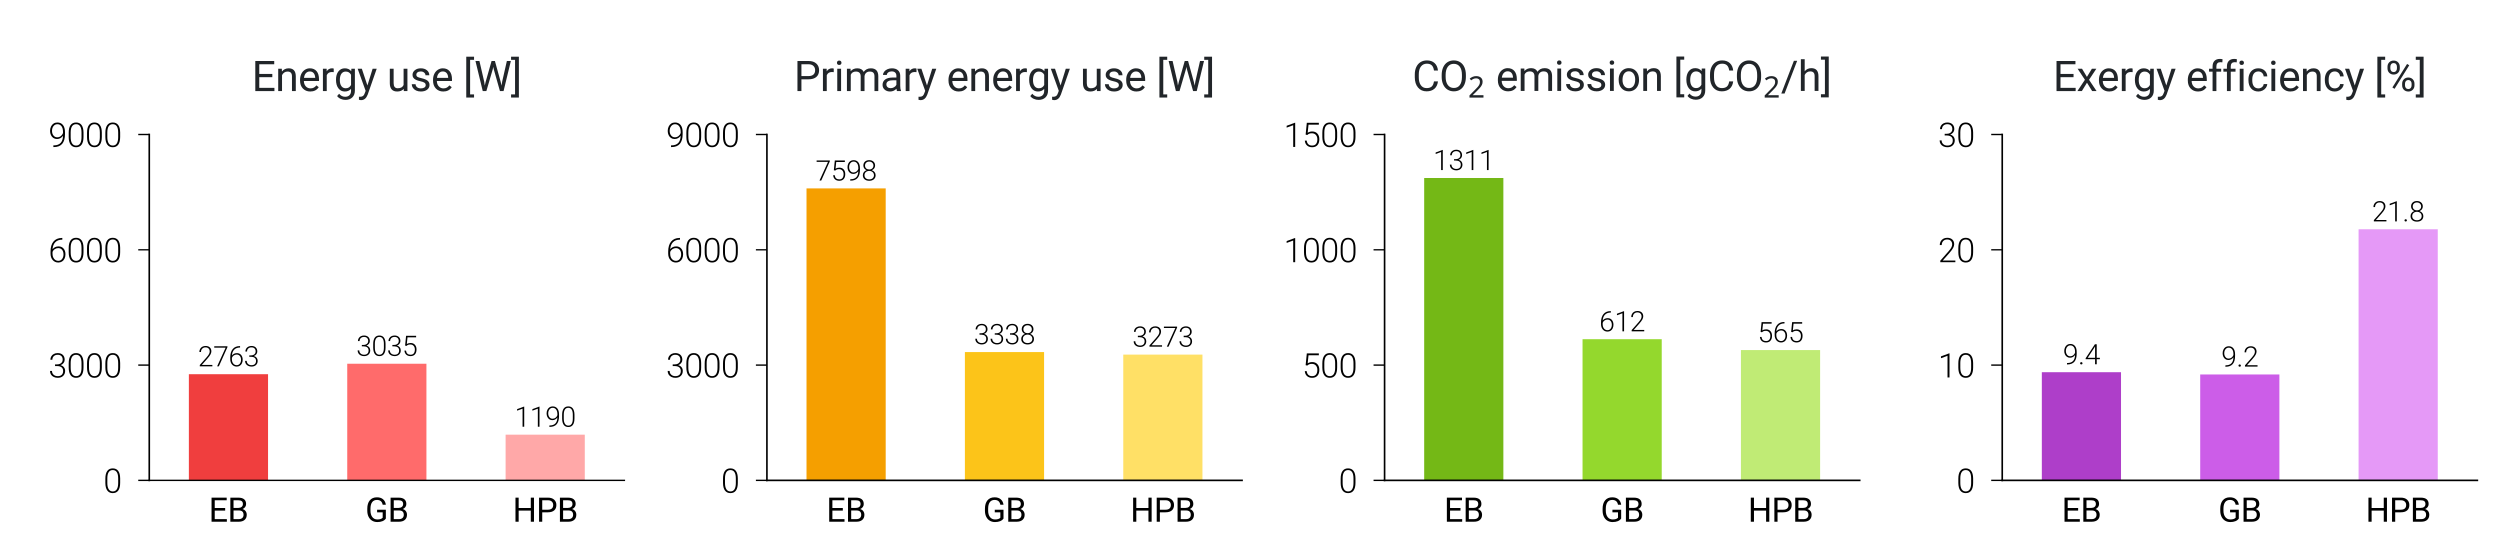 <?xml version="1.0" encoding="utf-8" standalone="no"?>
<!DOCTYPE svg PUBLIC "-//W3C//DTD SVG 1.1//EN"
  "http://www.w3.org/Graphics/SVG/1.1/DTD/svg11.dtd">
<svg xmlns:xlink="http://www.w3.org/1999/xlink" width="453.543pt" height="99.213pt" viewBox="0 0 453.543 99.213" xmlns="http://www.w3.org/2000/svg" version="1.1">
 <defs>
  <style type="text/css">*{stroke-linejoin: round; stroke-linecap: butt}</style>
 </defs>
 <g id="figure_1">
  <g id="patch_1">
   <path d="M 0 99.213 
L 453.543 99.213 
L 453.543 0 
L 0 0 
z
" style="fill: #ffffff"/>
  </g>
  <g id="axes_1">
   <g id="patch_2">
    <path d="M 27.08 87.15 
L 113.275 87.15 
L 113.275 24.401 
L 27.08 24.401 
z
" style="fill: #ffffff"/>
   </g>
   <g id="patch_3">
    <path d="M 34.263 87.15 
L 48.628 87.15 
L 48.628 67.888 
L 34.263 67.888 
z
" clip-path="url(#p12c5a6d815)" style="fill: #f03e3e"/>
   </g>
   <g id="patch_4">
    <path d="M 62.994 87.15 
L 77.36 87.15 
L 77.36 65.991 
L 62.994 65.991 
z
" clip-path="url(#p12c5a6d815)" style="fill: #ff6b6b"/>
   </g>
   <g id="patch_5">
    <path d="M 91.726 87.15 
L 106.092 87.15 
L 106.092 78.852 
L 91.726 78.852 
z
" clip-path="url(#p12c5a6d815)" style="fill: #ffa8a8"/>
   </g>
   <g id="patch_6">
    <path d="M 27.08 87.15 
L 27.08 24.401 
" style="fill: none; stroke: #000000; stroke-width: 0.3; stroke-linejoin: miter; stroke-linecap: square"/>
   </g>
   <g id="patch_7">
    <path d="M 27.08 87.15 
L 113.275 87.15 
" style="fill: none; stroke: #000000; stroke-width: 0.25; stroke-linejoin: miter; stroke-linecap: square"/>
   </g>
   <g id="matplotlib.axis_1">
    <g id="xtick_1">
     <g id="line2d_1"/>
     <g id="text_1">
      <!-- EB -->
      <g transform="translate(37.873 94.65) scale(0.06 -0.06)">
       <defs>
        <path id="Roboto-Regular-45" d="M 3100 2103 
L 1128 2103 
L 1128 491 
L 3419 491 
L 3419 0 
L 528 0 
L 528 4550 
L 3388 4550 
L 3388 4056 
L 1128 4056 
L 1128 2594 
L 3100 2594 
L 3100 2103 
z
" transform="scale(0.016)"/>
        <path id="Roboto-Regular-42" d="M 528 0 
L 528 4550 
L 2016 4550 
Q 2756 4550 3129 4244 
Q 3503 3938 3503 3338 
Q 3503 3019 3322 2773 
Q 3141 2528 2828 2394 
Q 3197 2291 3411 2002 
Q 3625 1713 3625 1313 
Q 3625 700 3228 350 
Q 2831 0 2106 0 
L 528 0 
z
M 1128 2128 
L 1128 491 
L 2119 491 
Q 2538 491 2780 708 
Q 3022 925 3022 1306 
Q 3022 2128 2128 2128 
L 1128 2128 
z
M 1128 2609 
L 2034 2609 
Q 2428 2609 2664 2806 
Q 2900 3003 2900 3341 
Q 2900 3716 2681 3886 
Q 2463 4056 2016 4056 
L 1128 4056 
L 1128 2609 
z
" transform="scale(0.016)"/>
       </defs>
       <use xlink:href="#Roboto-Regular-45"/>
       <use xlink:href="#Roboto-Regular-42" transform="translate(56.836 0)"/>
      </g>
     </g>
    </g>
    <g id="xtick_2">
     <g id="line2d_2"/>
     <g id="text_2">
      <!-- GB -->
      <g transform="translate(66.266 94.65) scale(0.06 -0.06)">
       <defs>
        <path id="Roboto-Regular-47" d="M 3888 597 
Q 3656 266 3242 101 
Q 2828 -63 2278 -63 
Q 1722 -63 1290 198 
Q 859 459 623 940 
Q 388 1422 381 2056 
L 381 2453 
Q 381 3481 861 4047 
Q 1341 4613 2209 4613 
Q 2922 4613 3356 4248 
Q 3791 3884 3888 3216 
L 3288 3216 
Q 3119 4119 2213 4119 
Q 1609 4119 1298 3695 
Q 988 3272 984 2469 
L 984 2097 
Q 984 1331 1334 879 
Q 1684 428 2281 428 
Q 2619 428 2872 503 
Q 3125 578 3291 756 
L 3291 1778 
L 2238 1778 
L 2238 2266 
L 3888 2266 
L 3888 597 
z
" transform="scale(0.016)"/>
       </defs>
       <use xlink:href="#Roboto-Regular-47"/>
       <use xlink:href="#Roboto-Regular-42" transform="translate(68.115 0)"/>
      </g>
     </g>
    </g>
    <g id="xtick_3">
     <g id="line2d_3"/>
     <g id="text_3">
      <!-- HPB -->
      <g transform="translate(93.01 94.65) scale(0.06 -0.06)">
       <defs>
        <path id="Roboto-Regular-48" d="M 4025 0 
L 3422 0 
L 3422 2103 
L 1128 2103 
L 1128 0 
L 528 0 
L 528 4550 
L 1128 4550 
L 1128 2594 
L 3422 2594 
L 3422 4550 
L 4025 4550 
L 4025 0 
z
" transform="scale(0.016)"/>
        <path id="Roboto-Regular-50" d="M 1128 1781 
L 1128 0 
L 528 0 
L 528 4550 
L 2206 4550 
Q 2953 4550 3376 4169 
Q 3800 3788 3800 3159 
Q 3800 2497 3386 2139 
Q 2972 1781 2200 1781 
L 1128 1781 
z
M 1128 2272 
L 2206 2272 
Q 2688 2272 2944 2498 
Q 3200 2725 3200 3153 
Q 3200 3559 2944 3803 
Q 2688 4047 2241 4056 
L 1128 4056 
L 1128 2272 
z
" transform="scale(0.016)"/>
       </defs>
       <use xlink:href="#Roboto-Regular-48"/>
       <use xlink:href="#Roboto-Regular-50" transform="translate(71.289 0)"/>
       <use xlink:href="#Roboto-Regular-42" transform="translate(134.375 0)"/>
      </g>
     </g>
    </g>
   </g>
   <g id="matplotlib.axis_2">
    <g id="ytick_1">
     <g id="line2d_4">
      <defs>
       <path id="m5b222d219b" d="M 0 0 
L -2 0 
" style="stroke: #000000; stroke-width: 0.25"/>
      </defs>
      <g>
       <use xlink:href="#m5b222d219b" x="27.08" y="87.15" style="stroke: #000000; stroke-width: 0.25"/>
      </g>
     </g>
     <g id="text_4">
      <!-- 0 -->
      <g transform="translate(18.754 89.4) scale(0.06 -0.06)">
       <defs>
        <path id="Roboto-Light-30" d="M 3172 1897 
Q 3172 934 2819 435 
Q 2466 -63 1778 -63 
Q 1103 -63 743 426 
Q 384 916 375 1850 
L 375 2666 
Q 375 3625 731 4119 
Q 1088 4613 1772 4613 
Q 2447 4613 2803 4136 
Q 3159 3659 3172 2731 
L 3172 1897 
z
M 2797 2713 
Q 2797 3494 2542 3894 
Q 2288 4294 1772 4294 
Q 1266 4294 1009 3903 
Q 753 3513 747 2750 
L 747 1856 
Q 747 1078 1011 665 
Q 1275 253 1778 253 
Q 2278 253 2536 656 
Q 2794 1059 2797 1838 
L 2797 2713 
z
" transform="scale(0.016)"/>
       </defs>
       <use xlink:href="#Roboto-Light-30"/>
      </g>
     </g>
    </g>
    <g id="ytick_2">
     <g id="line2d_5">
      <g>
       <use xlink:href="#m5b222d219b" x="27.08" y="66.234" style="stroke: #000000; stroke-width: 0.25"/>
      </g>
     </g>
     <g id="text_5">
      <!-- 3000 -->
      <g transform="translate(8.778 68.484) scale(0.06 -0.06)">
       <defs>
        <path id="Roboto-Light-33" d="M 1259 2478 
L 1647 2478 
Q 1969 2478 2209 2592 
Q 2450 2706 2576 2904 
Q 2703 3103 2703 3363 
Q 2703 3800 2456 4047 
Q 2209 4294 1747 4294 
Q 1309 4294 1029 4036 
Q 750 3778 750 3356 
L 375 3356 
Q 375 3709 553 4001 
Q 731 4294 1047 4453 
Q 1363 4613 1747 4613 
Q 2366 4613 2722 4275 
Q 3078 3938 3078 3350 
Q 3078 3022 2870 2745 
Q 2663 2469 2300 2331 
Q 2725 2213 2944 1923 
Q 3163 1634 3163 1234 
Q 3163 650 2781 293 
Q 2400 -63 1763 -63 
Q 1356 -63 1017 100 
Q 678 263 492 555 
Q 306 847 306 1234 
L 681 1234 
Q 681 800 984 526 
Q 1288 253 1763 253 
Q 2247 253 2517 501 
Q 2788 750 2788 1222 
Q 2788 1678 2495 1918 
Q 2203 2159 1634 2159 
L 1259 2159 
L 1259 2478 
z
" transform="scale(0.016)"/>
       </defs>
       <use xlink:href="#Roboto-Light-33"/>
       <use xlink:href="#Roboto-Light-30" transform="translate(55.42 0)"/>
       <use xlink:href="#Roboto-Light-30" transform="translate(110.84 0)"/>
       <use xlink:href="#Roboto-Light-30" transform="translate(166.26 0)"/>
      </g>
     </g>
    </g>
    <g id="ytick_3">
     <g id="line2d_6">
      <g>
       <use xlink:href="#m5b222d219b" x="27.08" y="45.318" style="stroke: #000000; stroke-width: 0.25"/>
      </g>
     </g>
     <g id="text_6">
      <!-- 6000 -->
      <g transform="translate(8.778 47.568) scale(0.06 -0.06)">
       <defs>
        <path id="Roboto-Light-36" d="M 2634 4584 
L 2634 4256 
L 2591 4256 
Q 1775 4256 1306 3776 
Q 838 3297 788 2444 
Q 975 2703 1265 2845 
Q 1556 2988 1916 2988 
Q 2516 2988 2870 2573 
Q 3225 2159 3225 1491 
Q 3225 1047 3059 690 
Q 2894 334 2584 135 
Q 2275 -63 1878 -63 
Q 1225 -63 815 410 
Q 406 884 406 1634 
L 406 2009 
Q 406 3231 962 3901 
Q 1519 4572 2541 4584 
L 2634 4584 
z
M 1856 2666 
Q 1500 2666 1192 2455 
Q 884 2244 781 1919 
L 781 1600 
Q 781 1006 1086 631 
Q 1391 256 1878 256 
Q 2316 256 2586 603 
Q 2856 950 2856 1478 
Q 2856 2016 2586 2341 
Q 2316 2666 1856 2666 
z
" transform="scale(0.016)"/>
       </defs>
       <use xlink:href="#Roboto-Light-36"/>
       <use xlink:href="#Roboto-Light-30" transform="translate(55.42 0)"/>
       <use xlink:href="#Roboto-Light-30" transform="translate(110.84 0)"/>
       <use xlink:href="#Roboto-Light-30" transform="translate(166.26 0)"/>
      </g>
     </g>
    </g>
    <g id="ytick_4">
     <g id="line2d_7">
      <g>
       <use xlink:href="#m5b222d219b" x="27.08" y="24.401" style="stroke: #000000; stroke-width: 0.25"/>
      </g>
     </g>
     <g id="text_7">
      <!-- 9000 -->
      <g transform="translate(8.778 26.651) scale(0.06 -0.06)">
       <defs>
        <path id="Roboto-Light-39" d="M 2763 2106 
Q 2563 1813 2266 1652 
Q 1969 1491 1622 1491 
Q 1234 1491 937 1691 
Q 641 1891 478 2244 
Q 316 2597 316 3016 
Q 316 3466 489 3834 
Q 663 4203 973 4408 
Q 1284 4613 1691 4613 
Q 2375 4613 2756 4133 
Q 3138 3653 3138 2772 
L 3138 2434 
Q 3138 1203 2613 584 
Q 2088 -34 1009 -34 
L 941 -34 
L 944 291 
L 1075 291 
Q 1891 303 2316 753 
Q 2741 1203 2763 2106 
z
M 1669 1813 
Q 2044 1813 2342 2036 
Q 2641 2259 2766 2616 
L 2766 2831 
Q 2766 3525 2477 3908 
Q 2188 4291 1697 4291 
Q 1253 4291 968 3933 
Q 684 3575 684 3031 
Q 684 2509 957 2161 
Q 1231 1813 1669 1813 
z
" transform="scale(0.016)"/>
       </defs>
       <use xlink:href="#Roboto-Light-39"/>
       <use xlink:href="#Roboto-Light-30" transform="translate(55.42 0)"/>
       <use xlink:href="#Roboto-Light-30" transform="translate(110.84 0)"/>
       <use xlink:href="#Roboto-Light-30" transform="translate(166.26 0)"/>
      </g>
     </g>
    </g>
   </g>
   <g id="text_8">
    <!-- Energy use [W] -->
    <g style="fill: #212529" transform="translate(45.683 16.526) scale(0.075 -0.075)">
     <defs>
      <path id="Roboto-Regular-6e" d="M 984 3381 
L 1003 2956 
Q 1391 3444 2016 3444 
Q 3088 3444 3097 2234 
L 3097 0 
L 2519 0 
L 2519 2238 
Q 2516 2603 2352 2778 
Q 2188 2953 1841 2953 
Q 1559 2953 1346 2803 
Q 1134 2653 1016 2409 
L 1016 0 
L 438 0 
L 438 3381 
L 984 3381 
z
" transform="scale(0.016)"/>
      <path id="Roboto-Regular-65" d="M 1841 -63 
Q 1153 -63 722 389 
Q 291 841 291 1597 
L 291 1703 
Q 291 2206 483 2601 
Q 675 2997 1020 3220 
Q 1366 3444 1769 3444 
Q 2428 3444 2793 3009 
Q 3159 2575 3159 1766 
L 3159 1525 
L 869 1525 
Q 881 1025 1161 717 
Q 1441 409 1872 409 
Q 2178 409 2390 534 
Q 2603 659 2763 866 
L 3116 591 
Q 2691 -63 1841 -63 
z
M 1769 2969 
Q 1419 2969 1181 2714 
Q 944 2459 888 2000 
L 2581 2000 
L 2581 2044 
Q 2556 2484 2343 2726 
Q 2131 2969 1769 2969 
z
" transform="scale(0.016)"/>
      <path id="Roboto-Regular-72" d="M 2072 2863 
Q 1941 2884 1788 2884 
Q 1219 2884 1016 2400 
L 1016 0 
L 438 0 
L 438 3381 
L 1000 3381 
L 1009 2991 
Q 1294 3444 1816 3444 
Q 1984 3444 2072 3400 
L 2072 2863 
z
" transform="scale(0.016)"/>
      <path id="Roboto-Regular-67" d="M 300 1719 
Q 300 2509 665 2976 
Q 1031 3444 1634 3444 
Q 2253 3444 2600 3006 
L 2628 3381 
L 3156 3381 
L 3156 81 
Q 3156 -575 2767 -953 
Q 2378 -1331 1722 -1331 
Q 1356 -1331 1006 -1175 
Q 656 -1019 472 -747 
L 772 -400 
Q 1144 -859 1681 -859 
Q 2103 -859 2339 -621 
Q 2575 -384 2575 47 
L 2575 338 
Q 2228 -63 1628 -63 
Q 1034 -63 667 415 
Q 300 894 300 1719 
z
M 881 1653 
Q 881 1081 1115 754 
Q 1350 428 1772 428 
Q 2319 428 2575 925 
L 2575 2469 
Q 2309 2953 1778 2953 
Q 1356 2953 1118 2625 
Q 881 2297 881 1653 
z
" transform="scale(0.016)"/>
      <path id="Roboto-Regular-79" d="M 1544 847 
L 2331 3381 
L 2950 3381 
L 1591 -522 
Q 1275 -1366 588 -1366 
L 478 -1356 
L 263 -1316 
L 263 -847 
L 419 -859 
Q 713 -859 877 -740 
Q 1041 -622 1147 -306 
L 1275 38 
L 69 3381 
L 700 3381 
L 1544 847 
z
" transform="scale(0.016)"/>
      <path id="Roboto-Regular-20" transform="scale(0.016)"/>
      <path id="Roboto-Regular-75" d="M 2525 334 
Q 2188 -63 1534 -63 
Q 994 -63 711 251 
Q 428 566 425 1181 
L 425 3381 
L 1003 3381 
L 1003 1197 
Q 1003 428 1628 428 
Q 2291 428 2509 922 
L 2509 3381 
L 3088 3381 
L 3088 0 
L 2538 0 
L 2525 334 
z
" transform="scale(0.016)"/>
      <path id="Roboto-Regular-73" d="M 2406 897 
Q 2406 1131 2229 1261 
Q 2053 1391 1614 1484 
Q 1175 1578 917 1709 
Q 659 1841 536 2022 
Q 413 2203 413 2453 
Q 413 2869 764 3156 
Q 1116 3444 1663 3444 
Q 2238 3444 2595 3147 
Q 2953 2850 2953 2388 
L 2372 2388 
Q 2372 2625 2170 2797 
Q 1969 2969 1663 2969 
Q 1347 2969 1169 2831 
Q 991 2694 991 2472 
Q 991 2263 1156 2156 
Q 1322 2050 1755 1953 
Q 2188 1856 2456 1722 
Q 2725 1588 2854 1398 
Q 2984 1209 2984 938 
Q 2984 484 2621 210 
Q 2259 -63 1681 -63 
Q 1275 -63 962 81 
Q 650 225 473 483 
Q 297 741 297 1041 
L 875 1041 
Q 891 750 1108 579 
Q 1325 409 1681 409 
Q 2009 409 2207 542 
Q 2406 675 2406 897 
z
" transform="scale(0.016)"/>
      <path id="Roboto-Regular-5b" d="M 1634 4725 
L 1038 4725 
L 1038 -500 
L 1634 -500 
L 1634 -975 
L 456 -975 
L 456 5200 
L 1634 5200 
L 1634 4725 
z
" transform="scale(0.016)"/>
      <path id="Roboto-Regular-57" d="M 1509 1434 
L 1597 834 
L 1725 1375 
L 2625 4550 
L 3131 4550 
L 4009 1375 
L 4134 825 
L 4231 1438 
L 4938 4550 
L 5541 4550 
L 4438 0 
L 3891 0 
L 2953 3316 
L 2881 3663 
L 2809 3316 
L 1838 0 
L 1291 0 
L 191 4550 
L 791 4550 
L 1509 1434 
z
" transform="scale(0.016)"/>
      <path id="Roboto-Regular-5d" d="M 28 5200 
L 1209 5200 
L 1209 -975 
L 28 -975 
L 28 -500 
L 631 -500 
L 631 4725 
L 28 4725 
L 28 5200 
z
" transform="scale(0.016)"/>
     </defs>
     <use xlink:href="#Roboto-Regular-45"/>
     <use xlink:href="#Roboto-Regular-6e" transform="translate(56.836 0)"/>
     <use xlink:href="#Roboto-Regular-65" transform="translate(112.012 0)"/>
     <use xlink:href="#Roboto-Regular-72" transform="translate(164.99 0)"/>
     <use xlink:href="#Roboto-Regular-67" transform="translate(198.828 0)"/>
     <use xlink:href="#Roboto-Regular-79" transform="translate(254.932 0)"/>
     <use xlink:href="#Roboto-Regular-20" transform="translate(302.246 0)"/>
     <use xlink:href="#Roboto-Regular-75" transform="translate(327.002 0)"/>
     <use xlink:href="#Roboto-Regular-73" transform="translate(382.129 0)"/>
     <use xlink:href="#Roboto-Regular-65" transform="translate(433.691 0)"/>
     <use xlink:href="#Roboto-Regular-20" transform="translate(486.67 0)"/>
     <use xlink:href="#Roboto-Regular-5b" transform="translate(511.426 0)"/>
     <use xlink:href="#Roboto-Regular-57" transform="translate(537.939 0)"/>
     <use xlink:href="#Roboto-Regular-5d" transform="translate(626.66 0)"/>
    </g>
   </g>
   <g id="text_9">
    <!-- 2763 -->
    <g transform="translate(35.903 66.454) scale(0.05 -0.05)">
     <defs>
      <path id="Roboto-Light-32" d="M 3278 0 
L 428 0 
L 428 288 
L 1988 2056 
Q 2375 2503 2525 2793 
Q 2675 3084 2675 3359 
Q 2675 3791 2422 4042 
Q 2169 4294 1725 4294 
Q 1266 4294 983 4000 
Q 700 3706 700 3238 
L 328 3238 
Q 328 3622 501 3937 
Q 675 4253 995 4433 
Q 1316 4613 1725 4613 
Q 2350 4613 2701 4284 
Q 3053 3956 3053 3391 
Q 3053 3072 2854 2694 
Q 2656 2316 2156 1750 
L 888 316 
L 3278 316 
L 3278 0 
z
" transform="scale(0.016)"/>
      <path id="Roboto-Light-37" d="M 3231 4334 
L 1288 0 
L 897 0 
L 2828 4231 
L 241 4231 
L 241 4550 
L 3231 4550 
L 3231 4334 
z
" transform="scale(0.016)"/>
     </defs>
     <use xlink:href="#Roboto-Light-32"/>
     <use xlink:href="#Roboto-Light-37" transform="translate(55.42 0)"/>
     <use xlink:href="#Roboto-Light-36" transform="translate(110.84 0)"/>
     <use xlink:href="#Roboto-Light-33" transform="translate(166.26 0)"/>
    </g>
   </g>
   <g id="text_10">
    <!-- 3035 -->
    <g transform="translate(64.635 64.557) scale(0.05 -0.05)">
     <defs>
      <path id="Roboto-Light-35" d="M 681 2331 
L 903 4550 
L 3178 4550 
L 3178 4203 
L 1225 4203 
L 1066 2666 
Q 1431 2916 1922 2916 
Q 2538 2916 2903 2516 
Q 3269 2116 3269 1450 
Q 3269 731 2912 334 
Q 2556 -63 1909 -63 
Q 1316 -63 947 268 
Q 578 600 525 1197 
L 884 1197 
Q 938 731 1200 492 
Q 1463 253 1909 253 
Q 2397 253 2645 562 
Q 2894 872 2894 1444 
Q 2894 1944 2616 2259 
Q 2338 2575 1856 2575 
Q 1591 2575 1394 2508 
Q 1197 2441 978 2247 
L 681 2331 
z
" transform="scale(0.016)"/>
     </defs>
     <use xlink:href="#Roboto-Light-33"/>
     <use xlink:href="#Roboto-Light-30" transform="translate(55.42 0)"/>
     <use xlink:href="#Roboto-Light-33" transform="translate(110.84 0)"/>
     <use xlink:href="#Roboto-Light-35" transform="translate(166.26 0)"/>
    </g>
   </g>
   <g id="text_11">
    <!-- 1190 -->
    <g transform="translate(93.367 77.418) scale(0.05 -0.05)">
     <defs>
      <path id="Roboto-Light-31" d="M 2169 0 
L 1794 0 
L 1794 4100 
L 556 3641 
L 556 3991 
L 2106 4566 
L 2169 4566 
L 2169 0 
z
" transform="scale(0.016)"/>
     </defs>
     <use xlink:href="#Roboto-Light-31"/>
     <use xlink:href="#Roboto-Light-31" transform="translate(55.42 0)"/>
     <use xlink:href="#Roboto-Light-39" transform="translate(110.84 0)"/>
     <use xlink:href="#Roboto-Light-30" transform="translate(166.26 0)"/>
    </g>
   </g>
  </g>
  <g id="axes_2">
   <g id="patch_8">
    <path d="M 139.133 87.15 
L 225.328 87.15 
L 225.328 24.401 
L 139.133 24.401 
z
" style="fill: #ffffff"/>
   </g>
   <g id="patch_9">
    <path d="M 146.316 87.15 
L 160.682 87.15 
L 160.682 34.18 
L 146.316 34.18 
z
" clip-path="url(#pdab7aafe24)" style="fill: #f59f00"/>
   </g>
   <g id="patch_10">
    <path d="M 175.048 87.15 
L 189.414 87.15 
L 189.414 63.875 
L 175.048 63.875 
z
" clip-path="url(#pdab7aafe24)" style="fill: #fcc419"/>
   </g>
   <g id="patch_11">
    <path d="M 203.78 87.15 
L 218.145 87.15 
L 218.145 64.329 
L 203.78 64.329 
z
" clip-path="url(#pdab7aafe24)" style="fill: #ffe066"/>
   </g>
   <g id="patch_12">
    <path d="M 139.133 87.15 
L 139.133 24.401 
" style="fill: none; stroke: #000000; stroke-width: 0.3; stroke-linejoin: miter; stroke-linecap: square"/>
   </g>
   <g id="patch_13">
    <path d="M 139.133 87.15 
L 225.328 87.15 
" style="fill: none; stroke: #000000; stroke-width: 0.3; stroke-linejoin: miter; stroke-linecap: square"/>
   </g>
   <g id="matplotlib.axis_3">
    <g id="xtick_4">
     <g id="line2d_8"/>
     <g id="text_12">
      <!-- EB -->
      <g transform="translate(149.926 94.65) scale(0.06 -0.06)">
       <use xlink:href="#Roboto-Regular-45"/>
       <use xlink:href="#Roboto-Regular-42" transform="translate(56.836 0)"/>
      </g>
     </g>
    </g>
    <g id="xtick_5">
     <g id="line2d_9"/>
     <g id="text_13">
      <!-- GB -->
      <g transform="translate(178.32 94.65) scale(0.06 -0.06)">
       <use xlink:href="#Roboto-Regular-47"/>
       <use xlink:href="#Roboto-Regular-42" transform="translate(68.115 0)"/>
      </g>
     </g>
    </g>
    <g id="xtick_6">
     <g id="line2d_10"/>
     <g id="text_14">
      <!-- HPB -->
      <g transform="translate(205.063 94.65) scale(0.06 -0.06)">
       <use xlink:href="#Roboto-Regular-48"/>
       <use xlink:href="#Roboto-Regular-50" transform="translate(71.289 0)"/>
       <use xlink:href="#Roboto-Regular-42" transform="translate(134.375 0)"/>
      </g>
     </g>
    </g>
   </g>
   <g id="matplotlib.axis_4">
    <g id="ytick_5">
     <g id="line2d_11">
      <g>
       <use xlink:href="#m5b222d219b" x="139.133" y="87.15" style="stroke: #000000; stroke-width: 0.25"/>
      </g>
     </g>
     <g id="text_15">
      <!-- 0 -->
      <g transform="translate(130.808 89.4) scale(0.06 -0.06)">
       <use xlink:href="#Roboto-Light-30"/>
      </g>
     </g>
    </g>
    <g id="ytick_6">
     <g id="line2d_12">
      <g>
       <use xlink:href="#m5b222d219b" x="139.133" y="66.234" style="stroke: #000000; stroke-width: 0.25"/>
      </g>
     </g>
     <g id="text_16">
      <!-- 3000 -->
      <g transform="translate(120.832 68.484) scale(0.06 -0.06)">
       <use xlink:href="#Roboto-Light-33"/>
       <use xlink:href="#Roboto-Light-30" transform="translate(55.42 0)"/>
       <use xlink:href="#Roboto-Light-30" transform="translate(110.84 0)"/>
       <use xlink:href="#Roboto-Light-30" transform="translate(166.26 0)"/>
      </g>
     </g>
    </g>
    <g id="ytick_7">
     <g id="line2d_13">
      <g>
       <use xlink:href="#m5b222d219b" x="139.133" y="45.318" style="stroke: #000000; stroke-width: 0.25"/>
      </g>
     </g>
     <g id="text_17">
      <!-- 6000 -->
      <g transform="translate(120.832 47.568) scale(0.06 -0.06)">
       <use xlink:href="#Roboto-Light-36"/>
       <use xlink:href="#Roboto-Light-30" transform="translate(55.42 0)"/>
       <use xlink:href="#Roboto-Light-30" transform="translate(110.84 0)"/>
       <use xlink:href="#Roboto-Light-30" transform="translate(166.26 0)"/>
      </g>
     </g>
    </g>
    <g id="ytick_8">
     <g id="line2d_14">
      <g>
       <use xlink:href="#m5b222d219b" x="139.133" y="24.401" style="stroke: #000000; stroke-width: 0.25"/>
      </g>
     </g>
     <g id="text_18">
      <!-- 9000 -->
      <g transform="translate(120.832 26.651) scale(0.06 -0.06)">
       <use xlink:href="#Roboto-Light-39"/>
       <use xlink:href="#Roboto-Light-30" transform="translate(55.42 0)"/>
       <use xlink:href="#Roboto-Light-30" transform="translate(110.84 0)"/>
       <use xlink:href="#Roboto-Light-30" transform="translate(166.26 0)"/>
      </g>
     </g>
    </g>
   </g>
   <g id="text_19">
    <!-- Primary energy use [W] -->
    <g style="fill: #212529" transform="translate(144.038 16.526) scale(0.075 -0.075)">
     <defs>
      <path id="Roboto-Regular-69" d="M 1066 0 
L 488 0 
L 488 3381 
L 1066 3381 
L 1066 0 
z
M 441 4278 
Q 441 4419 527 4516 
Q 613 4613 781 4613 
Q 950 4613 1037 4516 
Q 1125 4419 1125 4278 
Q 1125 4138 1037 4044 
Q 950 3950 781 3950 
Q 613 3950 527 4044 
Q 441 4138 441 4278 
z
" transform="scale(0.016)"/>
      <path id="Roboto-Regular-6d" d="M 981 3381 
L 997 3006 
Q 1369 3444 2000 3444 
Q 2709 3444 2966 2900 
Q 3134 3144 3404 3294 
Q 3675 3444 4044 3444 
Q 5156 3444 5175 2266 
L 5175 0 
L 4597 0 
L 4597 2231 
Q 4597 2594 4431 2773 
Q 4266 2953 3875 2953 
Q 3553 2953 3340 2761 
Q 3128 2569 3094 2244 
L 3094 0 
L 2513 0 
L 2513 2216 
Q 2513 2953 1791 2953 
Q 1222 2953 1013 2469 
L 1013 0 
L 434 0 
L 434 3381 
L 981 3381 
z
" transform="scale(0.016)"/>
      <path id="Roboto-Regular-61" d="M 2525 0 
Q 2475 100 2444 356 
Q 2041 -63 1481 -63 
Q 981 -63 661 220 
Q 341 503 341 938 
Q 341 1466 742 1758 
Q 1144 2050 1872 2050 
L 2434 2050 
L 2434 2316 
Q 2434 2619 2253 2798 
Q 2072 2978 1719 2978 
Q 1409 2978 1200 2822 
Q 991 2666 991 2444 
L 409 2444 
Q 409 2697 589 2933 
Q 769 3169 1076 3306 
Q 1384 3444 1753 3444 
Q 2338 3444 2669 3151 
Q 3000 2859 3013 2347 
L 3013 791 
Q 3013 325 3131 50 
L 3131 0 
L 2525 0 
z
M 1566 441 
Q 1838 441 2081 581 
Q 2325 722 2434 947 
L 2434 1641 
L 1981 1641 
Q 919 1641 919 1019 
Q 919 747 1100 594 
Q 1281 441 1566 441 
z
" transform="scale(0.016)"/>
     </defs>
     <use xlink:href="#Roboto-Regular-50"/>
     <use xlink:href="#Roboto-Regular-72" transform="translate(63.086 0)"/>
     <use xlink:href="#Roboto-Regular-69" transform="translate(96.924 0)"/>
     <use xlink:href="#Roboto-Regular-6d" transform="translate(121.191 0)"/>
     <use xlink:href="#Roboto-Regular-61" transform="translate(208.838 0)"/>
     <use xlink:href="#Roboto-Regular-72" transform="translate(263.232 0)"/>
     <use xlink:href="#Roboto-Regular-79" transform="translate(297.07 0)"/>
     <use xlink:href="#Roboto-Regular-20" transform="translate(344.385 0)"/>
     <use xlink:href="#Roboto-Regular-65" transform="translate(369.141 0)"/>
     <use xlink:href="#Roboto-Regular-6e" transform="translate(422.119 0)"/>
     <use xlink:href="#Roboto-Regular-65" transform="translate(477.295 0)"/>
     <use xlink:href="#Roboto-Regular-72" transform="translate(530.273 0)"/>
     <use xlink:href="#Roboto-Regular-67" transform="translate(564.111 0)"/>
     <use xlink:href="#Roboto-Regular-79" transform="translate(620.215 0)"/>
     <use xlink:href="#Roboto-Regular-20" transform="translate(667.529 0)"/>
     <use xlink:href="#Roboto-Regular-75" transform="translate(692.285 0)"/>
     <use xlink:href="#Roboto-Regular-73" transform="translate(747.412 0)"/>
     <use xlink:href="#Roboto-Regular-65" transform="translate(798.975 0)"/>
     <use xlink:href="#Roboto-Regular-20" transform="translate(851.953 0)"/>
     <use xlink:href="#Roboto-Regular-5b" transform="translate(876.709 0)"/>
     <use xlink:href="#Roboto-Regular-57" transform="translate(903.223 0)"/>
     <use xlink:href="#Roboto-Regular-5d" transform="translate(991.943 0)"/>
    </g>
   </g>
   <g id="text_20">
    <!-- 7598 -->
    <g transform="translate(147.957 32.746) scale(0.05 -0.05)">
     <defs>
      <path id="Roboto-Light-38" d="M 3109 3378 
Q 3109 3025 2903 2745 
Q 2697 2466 2359 2334 
Q 2753 2200 2990 1900 
Q 3228 1600 3228 1206 
Q 3228 622 2831 279 
Q 2434 -63 1781 -63 
Q 1122 -63 726 278 
Q 331 619 331 1206 
Q 331 1594 559 1897 
Q 788 2200 1184 2334 
Q 847 2466 647 2745 
Q 447 3025 447 3378 
Q 447 3944 811 4278 
Q 1175 4613 1775 4613 
Q 2375 4613 2742 4275 
Q 3109 3938 3109 3378 
z
M 2853 1203 
Q 2853 1628 2550 1901 
Q 2247 2175 1775 2175 
Q 1303 2175 1003 1906 
Q 703 1638 703 1203 
Q 703 769 993 511 
Q 1284 253 1781 253 
Q 2266 253 2559 509 
Q 2853 766 2853 1203 
z
M 2734 3381 
Q 2734 3772 2464 4033 
Q 2194 4294 1775 4294 
Q 1350 4294 1086 4042 
Q 822 3791 822 3381 
Q 822 2981 1086 2737 
Q 1350 2494 1778 2494 
Q 2200 2494 2467 2739 
Q 2734 2984 2734 3381 
z
" transform="scale(0.016)"/>
     </defs>
     <use xlink:href="#Roboto-Light-37"/>
     <use xlink:href="#Roboto-Light-35" transform="translate(55.42 0)"/>
     <use xlink:href="#Roboto-Light-39" transform="translate(110.84 0)"/>
     <use xlink:href="#Roboto-Light-38" transform="translate(166.26 0)"/>
    </g>
   </g>
   <g id="text_21">
    <!-- 3338 -->
    <g transform="translate(176.689 62.441) scale(0.05 -0.05)">
     <use xlink:href="#Roboto-Light-33"/>
     <use xlink:href="#Roboto-Light-33" transform="translate(55.42 0)"/>
     <use xlink:href="#Roboto-Light-33" transform="translate(110.84 0)"/>
     <use xlink:href="#Roboto-Light-38" transform="translate(166.26 0)"/>
    </g>
   </g>
   <g id="text_22">
    <!-- 3273 -->
    <g transform="translate(205.42 62.895) scale(0.05 -0.05)">
     <use xlink:href="#Roboto-Light-33"/>
     <use xlink:href="#Roboto-Light-32" transform="translate(55.42 0)"/>
     <use xlink:href="#Roboto-Light-37" transform="translate(110.84 0)"/>
     <use xlink:href="#Roboto-Light-33" transform="translate(166.26 0)"/>
    </g>
   </g>
  </g>
  <g id="axes_3">
   <g id="patch_14">
    <path d="M 251.187 87.15 
L 337.382 87.15 
L 337.382 24.401 
L 251.187 24.401 
z
" style="fill: #ffffff"/>
   </g>
   <g id="patch_15">
    <path d="M 258.37 87.15 
L 272.736 87.15 
L 272.736 32.288 
L 258.37 32.288 
z
" clip-path="url(#p335103b670)" style="fill: #74b816"/>
   </g>
   <g id="patch_16">
    <path d="M 287.101 87.15 
L 301.467 87.15 
L 301.467 61.542 
L 287.101 61.542 
z
" clip-path="url(#p335103b670)" style="fill: #94d82d"/>
   </g>
   <g id="patch_17">
    <path d="M 315.833 87.15 
L 330.199 87.15 
L 330.199 63.514 
L 315.833 63.514 
z
" clip-path="url(#p335103b670)" style="fill: #c0eb75"/>
   </g>
   <g id="patch_18">
    <path d="M 251.187 87.15 
L 251.187 24.401 
" style="fill: none; stroke: #000000; stroke-width: 0.3; stroke-linejoin: miter; stroke-linecap: square"/>
   </g>
   <g id="patch_19">
    <path d="M 251.187 87.15 
L 337.382 87.15 
" style="fill: none; stroke: #000000; stroke-width: 0.3; stroke-linejoin: miter; stroke-linecap: square"/>
   </g>
   <g id="matplotlib.axis_5">
    <g id="xtick_7">
     <g id="line2d_15"/>
     <g id="text_23">
      <!-- EB -->
      <g transform="translate(261.98 94.65) scale(0.06 -0.06)">
       <use xlink:href="#Roboto-Regular-45"/>
       <use xlink:href="#Roboto-Regular-42" transform="translate(56.836 0)"/>
      </g>
     </g>
    </g>
    <g id="xtick_8">
     <g id="line2d_16"/>
     <g id="text_24">
      <!-- GB -->
      <g transform="translate(290.374 94.65) scale(0.06 -0.06)">
       <use xlink:href="#Roboto-Regular-47"/>
       <use xlink:href="#Roboto-Regular-42" transform="translate(68.115 0)"/>
      </g>
     </g>
    </g>
    <g id="xtick_9">
     <g id="line2d_17"/>
     <g id="text_25">
      <!-- HPB -->
      <g transform="translate(317.117 94.65) scale(0.06 -0.06)">
       <use xlink:href="#Roboto-Regular-48"/>
       <use xlink:href="#Roboto-Regular-50" transform="translate(71.289 0)"/>
       <use xlink:href="#Roboto-Regular-42" transform="translate(134.375 0)"/>
      </g>
     </g>
    </g>
   </g>
   <g id="matplotlib.axis_6">
    <g id="ytick_9">
     <g id="line2d_18">
      <g>
       <use xlink:href="#m5b222d219b" x="251.187" y="87.15" style="stroke: #000000; stroke-width: 0.25"/>
      </g>
     </g>
     <g id="text_26">
      <!-- 0 -->
      <g transform="translate(242.861 89.4) scale(0.06 -0.06)">
       <use xlink:href="#Roboto-Light-30"/>
      </g>
     </g>
    </g>
    <g id="ytick_10">
     <g id="line2d_19">
      <g>
       <use xlink:href="#m5b222d219b" x="251.187" y="66.234" style="stroke: #000000; stroke-width: 0.25"/>
      </g>
     </g>
     <g id="text_27">
      <!-- 500 -->
      <g transform="translate(236.211 68.484) scale(0.06 -0.06)">
       <use xlink:href="#Roboto-Light-35"/>
       <use xlink:href="#Roboto-Light-30" transform="translate(55.42 0)"/>
       <use xlink:href="#Roboto-Light-30" transform="translate(110.84 0)"/>
      </g>
     </g>
    </g>
    <g id="ytick_11">
     <g id="line2d_20">
      <g>
       <use xlink:href="#m5b222d219b" x="251.187" y="45.318" style="stroke: #000000; stroke-width: 0.25"/>
      </g>
     </g>
     <g id="text_28">
      <!-- 1000 -->
      <g transform="translate(232.886 47.568) scale(0.06 -0.06)">
       <use xlink:href="#Roboto-Light-31"/>
       <use xlink:href="#Roboto-Light-30" transform="translate(55.42 0)"/>
       <use xlink:href="#Roboto-Light-30" transform="translate(110.84 0)"/>
       <use xlink:href="#Roboto-Light-30" transform="translate(166.26 0)"/>
      </g>
     </g>
    </g>
    <g id="ytick_12">
     <g id="line2d_21">
      <g>
       <use xlink:href="#m5b222d219b" x="251.187" y="24.401" style="stroke: #000000; stroke-width: 0.25"/>
      </g>
     </g>
     <g id="text_29">
      <!-- 1500 -->
      <g transform="translate(232.886 26.651) scale(0.06 -0.06)">
       <use xlink:href="#Roboto-Light-31"/>
       <use xlink:href="#Roboto-Light-35" transform="translate(55.42 0)"/>
       <use xlink:href="#Roboto-Light-30" transform="translate(110.84 0)"/>
       <use xlink:href="#Roboto-Light-30" transform="translate(166.26 0)"/>
      </g>
     </g>
    </g>
   </g>
   <g id="text_30">
    <!-- CO$_2$ emission [gCO$_2$/h] -->
    <g style="fill: #212529" transform="translate(256.222 16.552) scale(0.075 -0.075)">
     <defs>
      <path id="Roboto-Regular-43" d="M 3875 1444 
Q 3791 722 3342 329 
Q 2894 -63 2150 -63 
Q 1344 -63 858 515 
Q 372 1094 372 2063 
L 372 2500 
Q 372 3134 598 3615 
Q 825 4097 1240 4355 
Q 1656 4613 2203 4613 
Q 2928 4613 3365 4208 
Q 3803 3803 3875 3088 
L 3272 3088 
Q 3194 3631 2933 3875 
Q 2672 4119 2203 4119 
Q 1628 4119 1301 3694 
Q 975 3269 975 2484 
L 975 2044 
Q 975 1303 1284 865 
Q 1594 428 2150 428 
Q 2650 428 2917 654 
Q 3184 881 3272 1444 
L 3875 1444 
z
" transform="scale(0.016)"/>
      <path id="Roboto-Regular-4f" d="M 4028 2128 
Q 4028 1459 3803 961 
Q 3578 463 3165 200 
Q 2753 -63 2203 -63 
Q 1666 -63 1250 201 
Q 834 466 604 955 
Q 375 1444 369 2088 
L 369 2416 
Q 369 3072 597 3575 
Q 825 4078 1242 4345 
Q 1659 4613 2197 4613 
Q 2744 4613 3161 4348 
Q 3578 4084 3803 3582 
Q 4028 3081 4028 2416 
L 4028 2128 
z
M 3431 2422 
Q 3431 3231 3106 3664 
Q 2781 4097 2197 4097 
Q 1628 4097 1301 3664 
Q 975 3231 966 2463 
L 966 2128 
Q 966 1344 1295 895 
Q 1625 447 2203 447 
Q 2784 447 3103 870 
Q 3422 1294 3431 2084 
L 3431 2422 
z
" transform="scale(0.016)"/>
      <path id="NotoSansMath-Regular-32" d="M 307 0 
L 307 467 
L 1504 1677 
Q 1850 2022 2086 2291 
Q 2323 2560 2444 2819 
Q 2566 3078 2566 3386 
Q 2566 3763 2342 3958 
Q 2118 4154 1760 4154 
Q 1427 4154 1174 4038 
Q 922 3923 659 3718 
L 358 4096 
Q 627 4320 976 4477 
Q 1325 4634 1760 4634 
Q 2400 4634 2771 4310 
Q 3142 3987 3142 3418 
Q 3142 3059 2995 2748 
Q 2848 2438 2585 2131 
Q 2323 1824 1971 1478 
L 1018 538 
L 1018 512 
L 3328 512 
L 3328 0 
L 307 0 
z
" transform="scale(0.016)"/>
      <path id="Roboto-Regular-6f" d="M 284 1722 
Q 284 2219 479 2616 
Q 675 3013 1023 3228 
Q 1372 3444 1819 3444 
Q 2509 3444 2936 2966 
Q 3363 2488 3363 1694 
L 3363 1653 
Q 3363 1159 3173 767 
Q 2984 375 2632 156 
Q 2281 -63 1825 -63 
Q 1138 -63 711 415 
Q 284 894 284 1681 
L 284 1722 
z
M 866 1653 
Q 866 1091 1127 750 
Q 1388 409 1825 409 
Q 2266 409 2525 754 
Q 2784 1100 2784 1722 
Q 2784 2278 2520 2623 
Q 2256 2969 1819 2969 
Q 1391 2969 1128 2628 
Q 866 2288 866 1653 
z
" transform="scale(0.016)"/>
      <path id="Roboto-Regular-2f" d="M 553 -391 
L 56 -391 
L 1956 4550 
L 2450 4550 
L 553 -391 
z
" transform="scale(0.016)"/>
      <path id="Roboto-Regular-68" d="M 1016 2972 
Q 1400 3444 2016 3444 
Q 3088 3444 3097 2234 
L 3097 0 
L 2519 0 
L 2519 2238 
Q 2516 2603 2352 2778 
Q 2188 2953 1841 2953 
Q 1559 2953 1346 2803 
Q 1134 2653 1016 2409 
L 1016 0 
L 438 0 
L 438 4800 
L 1016 4800 
L 1016 2972 
z
" transform="scale(0.016)"/>
     </defs>
     <use xlink:href="#Roboto-Regular-43" transform="translate(0 0.75)"/>
     <use xlink:href="#Roboto-Regular-4f" transform="translate(65.088 0.75)"/>
     <use xlink:href="#NotoSansMath-Regular-32" transform="translate(134.776 -15.328) scale(0.7)"/>
     <use xlink:href="#Roboto-Regular-20" transform="translate(177.495 0.75)"/>
     <use xlink:href="#Roboto-Regular-65" transform="translate(202.251 0.75)"/>
     <use xlink:href="#Roboto-Regular-6d" transform="translate(255.23 0.75)"/>
     <use xlink:href="#Roboto-Regular-69" transform="translate(342.876 0.75)"/>
     <use xlink:href="#Roboto-Regular-73" transform="translate(367.144 0.75)"/>
     <use xlink:href="#Roboto-Regular-73" transform="translate(418.706 0.75)"/>
     <use xlink:href="#Roboto-Regular-69" transform="translate(470.269 0.75)"/>
     <use xlink:href="#Roboto-Regular-6f" transform="translate(494.536 0.75)"/>
     <use xlink:href="#Roboto-Regular-6e" transform="translate(551.568 0.75)"/>
     <use xlink:href="#Roboto-Regular-20" transform="translate(606.744 0.75)"/>
     <use xlink:href="#Roboto-Regular-5b" transform="translate(631.499 0.75)"/>
     <use xlink:href="#Roboto-Regular-67" transform="translate(658.013 0.75)"/>
     <use xlink:href="#Roboto-Regular-43" transform="translate(714.117 0.75)"/>
     <use xlink:href="#Roboto-Regular-4f" transform="translate(779.204 0.75)"/>
     <use xlink:href="#NotoSansMath-Regular-32" transform="translate(848.892 -15.328) scale(0.7)"/>
     <use xlink:href="#Roboto-Regular-2f" transform="translate(891.612 0.75)"/>
     <use xlink:href="#Roboto-Regular-68" transform="translate(932.823 0.75)"/>
     <use xlink:href="#Roboto-Regular-5d" transform="translate(987.901 0.75)"/>
    </g>
   </g>
   <g id="text_31">
    <!-- 1311 -->
    <g transform="translate(260.01 30.854) scale(0.05 -0.05)">
     <use xlink:href="#Roboto-Light-31"/>
     <use xlink:href="#Roboto-Light-33" transform="translate(55.42 0)"/>
     <use xlink:href="#Roboto-Light-31" transform="translate(110.84 0)"/>
     <use xlink:href="#Roboto-Light-31" transform="translate(166.26 0)"/>
    </g>
   </g>
   <g id="text_32">
    <!-- 612 -->
    <g transform="translate(290.128 60.108) scale(0.05 -0.05)">
     <use xlink:href="#Roboto-Light-36"/>
     <use xlink:href="#Roboto-Light-31" transform="translate(55.42 0)"/>
     <use xlink:href="#Roboto-Light-32" transform="translate(110.84 0)"/>
    </g>
   </g>
   <g id="text_33">
    <!-- 565 -->
    <g transform="translate(318.859 62.08) scale(0.05 -0.05)">
     <use xlink:href="#Roboto-Light-35"/>
     <use xlink:href="#Roboto-Light-36" transform="translate(55.42 0)"/>
     <use xlink:href="#Roboto-Light-35" transform="translate(110.84 0)"/>
    </g>
   </g>
  </g>
  <g id="axes_4">
   <g id="patch_20">
    <path d="M 363.24 87.15 
L 449.435 87.15 
L 449.435 24.401 
L 363.24 24.401 
z
" style="fill: #ffffff"/>
   </g>
   <g id="patch_21">
    <path d="M 370.423 87.15 
L 384.789 87.15 
L 384.789 67.524 
L 370.423 67.524 
z
" clip-path="url(#p312cce5b2c)" style="fill: #ae3ec9"/>
   </g>
   <g id="patch_22">
    <path d="M 399.155 87.15 
L 413.521 87.15 
L 413.521 67.939 
L 399.155 67.939 
z
" clip-path="url(#p312cce5b2c)" style="fill: #cc5de8"/>
   </g>
   <g id="patch_23">
    <path d="M 427.887 87.15 
L 442.253 87.15 
L 442.253 41.595 
L 427.887 41.595 
z
" clip-path="url(#p312cce5b2c)" style="fill: #e599f7"/>
   </g>
   <g id="patch_24">
    <path d="M 363.24 87.15 
L 363.24 24.401 
" style="fill: none; stroke: #000000; stroke-width: 0.3; stroke-linejoin: miter; stroke-linecap: square"/>
   </g>
   <g id="patch_25">
    <path d="M 363.24 87.15 
L 449.435 87.15 
" style="fill: none; stroke: #000000; stroke-width: 0.3; stroke-linejoin: miter; stroke-linecap: square"/>
   </g>
   <g id="matplotlib.axis_7">
    <g id="xtick_10">
     <g id="line2d_22"/>
     <g id="text_34">
      <!-- EB -->
      <g transform="translate(374.033 94.65) scale(0.06 -0.06)">
       <use xlink:href="#Roboto-Regular-45"/>
       <use xlink:href="#Roboto-Regular-42" transform="translate(56.836 0)"/>
      </g>
     </g>
    </g>
    <g id="xtick_11">
     <g id="line2d_23"/>
     <g id="text_35">
      <!-- GB -->
      <g transform="translate(402.427 94.65) scale(0.06 -0.06)">
       <use xlink:href="#Roboto-Regular-47"/>
       <use xlink:href="#Roboto-Regular-42" transform="translate(68.115 0)"/>
      </g>
     </g>
    </g>
    <g id="xtick_12">
     <g id="line2d_24"/>
     <g id="text_36">
      <!-- HPB -->
      <g transform="translate(429.17 94.65) scale(0.06 -0.06)">
       <use xlink:href="#Roboto-Regular-48"/>
       <use xlink:href="#Roboto-Regular-50" transform="translate(71.289 0)"/>
       <use xlink:href="#Roboto-Regular-42" transform="translate(134.375 0)"/>
      </g>
     </g>
    </g>
   </g>
   <g id="matplotlib.axis_8">
    <g id="ytick_13">
     <g id="line2d_25">
      <g>
       <use xlink:href="#m5b222d219b" x="363.24" y="87.15" style="stroke: #000000; stroke-width: 0.25"/>
      </g>
     </g>
     <g id="text_37">
      <!-- 0 -->
      <g transform="translate(354.915 89.4) scale(0.06 -0.06)">
       <use xlink:href="#Roboto-Light-30"/>
      </g>
     </g>
    </g>
    <g id="ytick_14">
     <g id="line2d_26">
      <g>
       <use xlink:href="#m5b222d219b" x="363.24" y="66.234" style="stroke: #000000; stroke-width: 0.25"/>
      </g>
     </g>
     <g id="text_38">
      <!-- 10 -->
      <g transform="translate(351.59 68.484) scale(0.06 -0.06)">
       <use xlink:href="#Roboto-Light-31"/>
       <use xlink:href="#Roboto-Light-30" transform="translate(55.42 0)"/>
      </g>
     </g>
    </g>
    <g id="ytick_15">
     <g id="line2d_27">
      <g>
       <use xlink:href="#m5b222d219b" x="363.24" y="45.318" style="stroke: #000000; stroke-width: 0.25"/>
      </g>
     </g>
     <g id="text_39">
      <!-- 20 -->
      <g transform="translate(351.59 47.568) scale(0.06 -0.06)">
       <use xlink:href="#Roboto-Light-32"/>
       <use xlink:href="#Roboto-Light-30" transform="translate(55.42 0)"/>
      </g>
     </g>
    </g>
    <g id="ytick_16">
     <g id="line2d_28">
      <g>
       <use xlink:href="#m5b222d219b" x="363.24" y="24.401" style="stroke: #000000; stroke-width: 0.25"/>
      </g>
     </g>
     <g id="text_40">
      <!-- 30 -->
      <g transform="translate(351.59 26.651) scale(0.06 -0.06)">
       <use xlink:href="#Roboto-Light-33"/>
       <use xlink:href="#Roboto-Light-30" transform="translate(55.42 0)"/>
      </g>
     </g>
    </g>
   </g>
   <g id="text_41">
    <!-- Exergy efficiency [%] -->
    <g style="fill: #212529" transform="translate(372.455 16.526) scale(0.075 -0.075)">
     <defs>
      <path id="Roboto-Regular-78" d="M 1572 2147 
L 2322 3381 
L 2997 3381 
L 1891 1709 
L 3031 0 
L 2363 0 
L 1581 1266 
L 800 0 
L 128 0 
L 1269 1709 
L 163 3381 
L 831 3381 
L 1572 2147 
z
" transform="scale(0.016)"/>
      <path id="Roboto-Regular-66" d="M 722 0 
L 722 2934 
L 188 2934 
L 188 3381 
L 722 3381 
L 722 3728 
Q 722 4272 1012 4569 
Q 1303 4866 1834 4866 
Q 2034 4866 2231 4813 
L 2200 4344 
Q 2053 4372 1888 4372 
Q 1606 4372 1453 4208 
Q 1300 4044 1300 3738 
L 1300 3381 
L 2022 3381 
L 2022 2934 
L 1300 2934 
L 1300 0 
L 722 0 
z
" transform="scale(0.016)"/>
      <path id="Roboto-Regular-63" d="M 1794 409 
Q 2103 409 2334 596 
Q 2566 784 2591 1066 
L 3138 1066 
Q 3122 775 2937 512 
Q 2753 250 2445 93 
Q 2138 -63 1794 -63 
Q 1103 -63 695 398 
Q 288 859 288 1659 
L 288 1756 
Q 288 2250 469 2634 
Q 650 3019 989 3231 
Q 1328 3444 1791 3444 
Q 2359 3444 2736 3103 
Q 3113 2763 3138 2219 
L 2591 2219 
Q 2566 2547 2342 2758 
Q 2119 2969 1791 2969 
Q 1350 2969 1108 2651 
Q 866 2334 866 1734 
L 866 1625 
Q 866 1041 1106 725 
Q 1347 409 1794 409 
z
" transform="scale(0.016)"/>
      <path id="Roboto-Regular-25" d="M 328 3675 
Q 328 4084 589 4350 
Q 850 4616 1259 4616 
Q 1675 4616 1933 4348 
Q 2191 4081 2191 3656 
L 2191 3434 
Q 2191 3022 1930 2761 
Q 1669 2500 1266 2500 
Q 859 2500 593 2761 
Q 328 3022 328 3456 
L 328 3675 
z
M 759 3434 
Q 759 3191 896 3033 
Q 1034 2875 1266 2875 
Q 1488 2875 1623 3028 
Q 1759 3181 1759 3447 
L 1759 3675 
Q 1759 3919 1625 4078 
Q 1491 4238 1259 4238 
Q 1028 4238 893 4078 
Q 759 3919 759 3663 
L 759 3434 
z
M 2544 1116 
Q 2544 1525 2805 1789 
Q 3066 2053 3475 2053 
Q 3884 2053 4146 1790 
Q 4409 1528 4409 1094 
L 4409 872 
Q 4409 463 4148 198 
Q 3888 -66 3481 -66 
Q 3075 -66 2809 195 
Q 2544 456 2544 891 
L 2544 1116 
z
M 2975 872 
Q 2975 625 3112 467 
Q 3250 309 3481 309 
Q 3706 309 3840 464 
Q 3975 619 3975 884 
L 3975 1116 
Q 3975 1363 3839 1519 
Q 3703 1675 3475 1675 
Q 3253 1675 3114 1520 
Q 2975 1366 2975 1103 
L 2975 872 
z
M 1397 344 
L 1069 550 
L 3291 4106 
L 3619 3900 
L 1397 344 
z
" transform="scale(0.016)"/>
     </defs>
     <use xlink:href="#Roboto-Regular-45"/>
     <use xlink:href="#Roboto-Regular-78" transform="translate(56.836 0)"/>
     <use xlink:href="#Roboto-Regular-65" transform="translate(106.396 0)"/>
     <use xlink:href="#Roboto-Regular-72" transform="translate(159.375 0)"/>
     <use xlink:href="#Roboto-Regular-67" transform="translate(193.213 0)"/>
     <use xlink:href="#Roboto-Regular-79" transform="translate(249.316 0)"/>
     <use xlink:href="#Roboto-Regular-20" transform="translate(296.631 0)"/>
     <use xlink:href="#Roboto-Regular-65" transform="translate(321.387 0)"/>
     <use xlink:href="#Roboto-Regular-66" transform="translate(374.365 0)"/>
     <use xlink:href="#Roboto-Regular-66" transform="translate(409.082 0)"/>
     <use xlink:href="#Roboto-Regular-69" transform="translate(443.799 0)"/>
     <use xlink:href="#Roboto-Regular-63" transform="translate(468.066 0)"/>
     <use xlink:href="#Roboto-Regular-69" transform="translate(520.41 0)"/>
     <use xlink:href="#Roboto-Regular-65" transform="translate(544.678 0)"/>
     <use xlink:href="#Roboto-Regular-6e" transform="translate(597.656 0)"/>
     <use xlink:href="#Roboto-Regular-63" transform="translate(652.832 0)"/>
     <use xlink:href="#Roboto-Regular-79" transform="translate(705.176 0)"/>
     <use xlink:href="#Roboto-Regular-20" transform="translate(752.49 0)"/>
     <use xlink:href="#Roboto-Regular-5b" transform="translate(777.246 0)"/>
     <use xlink:href="#Roboto-Regular-25" transform="translate(803.76 0)"/>
     <use xlink:href="#Roboto-Regular-5d" transform="translate(877.002 0)"/>
    </g>
   </g>
   <g id="text_42">
    <!-- 9.4 -->
    <g transform="translate(374.238 66.09) scale(0.05 -0.05)">
     <defs>
      <path id="Roboto-Light-2e" d="M 453 225 
Q 453 334 523 411 
Q 594 488 719 488 
Q 844 488 916 411 
Q 988 334 988 225 
Q 988 116 916 45 
Q 844 -25 719 -25 
Q 594 -25 523 45 
Q 453 116 453 225 
z
" transform="scale(0.016)"/>
      <path id="Roboto-Light-34" d="M 2725 1466 
L 3434 1466 
L 3434 1150 
L 2725 1150 
L 2725 0 
L 2350 0 
L 2350 1150 
L 209 1150 
L 209 1363 
L 2316 4550 
L 2725 4550 
L 2725 1466 
z
M 669 1466 
L 2350 1466 
L 2350 4066 
L 2184 3778 
L 669 1466 
z
" transform="scale(0.016)"/>
     </defs>
     <use xlink:href="#Roboto-Light-39"/>
     <use xlink:href="#Roboto-Light-2e" transform="translate(55.42 0)"/>
     <use xlink:href="#Roboto-Light-34" transform="translate(79.297 0)"/>
    </g>
   </g>
   <g id="text_43">
    <!-- 9.2 -->
    <g transform="translate(402.97 66.505) scale(0.05 -0.05)">
     <use xlink:href="#Roboto-Light-39"/>
     <use xlink:href="#Roboto-Light-2e" transform="translate(55.42 0)"/>
     <use xlink:href="#Roboto-Light-32" transform="translate(79.297 0)"/>
    </g>
   </g>
   <g id="text_44">
    <!-- 21.8 -->
    <g transform="translate(430.316 40.161) scale(0.05 -0.05)">
     <use xlink:href="#Roboto-Light-32"/>
     <use xlink:href="#Roboto-Light-31" transform="translate(55.42 0)"/>
     <use xlink:href="#Roboto-Light-2e" transform="translate(110.84 0)"/>
     <use xlink:href="#Roboto-Light-38" transform="translate(134.717 0)"/>
    </g>
   </g>
  </g>
 </g>
 <defs>
  <clipPath id="p12c5a6d815">
   <rect x="27.08" y="24.401" width="86.195" height="62.749"/>
  </clipPath>
  <clipPath id="pdab7aafe24">
   <rect x="139.133" y="24.401" width="86.195" height="62.749"/>
  </clipPath>
  <clipPath id="p335103b670">
   <rect x="251.187" y="24.401" width="86.195" height="62.749"/>
  </clipPath>
  <clipPath id="p312cce5b2c">
   <rect x="363.24" y="24.401" width="86.195" height="62.749"/>
  </clipPath>
 </defs>
</svg>
